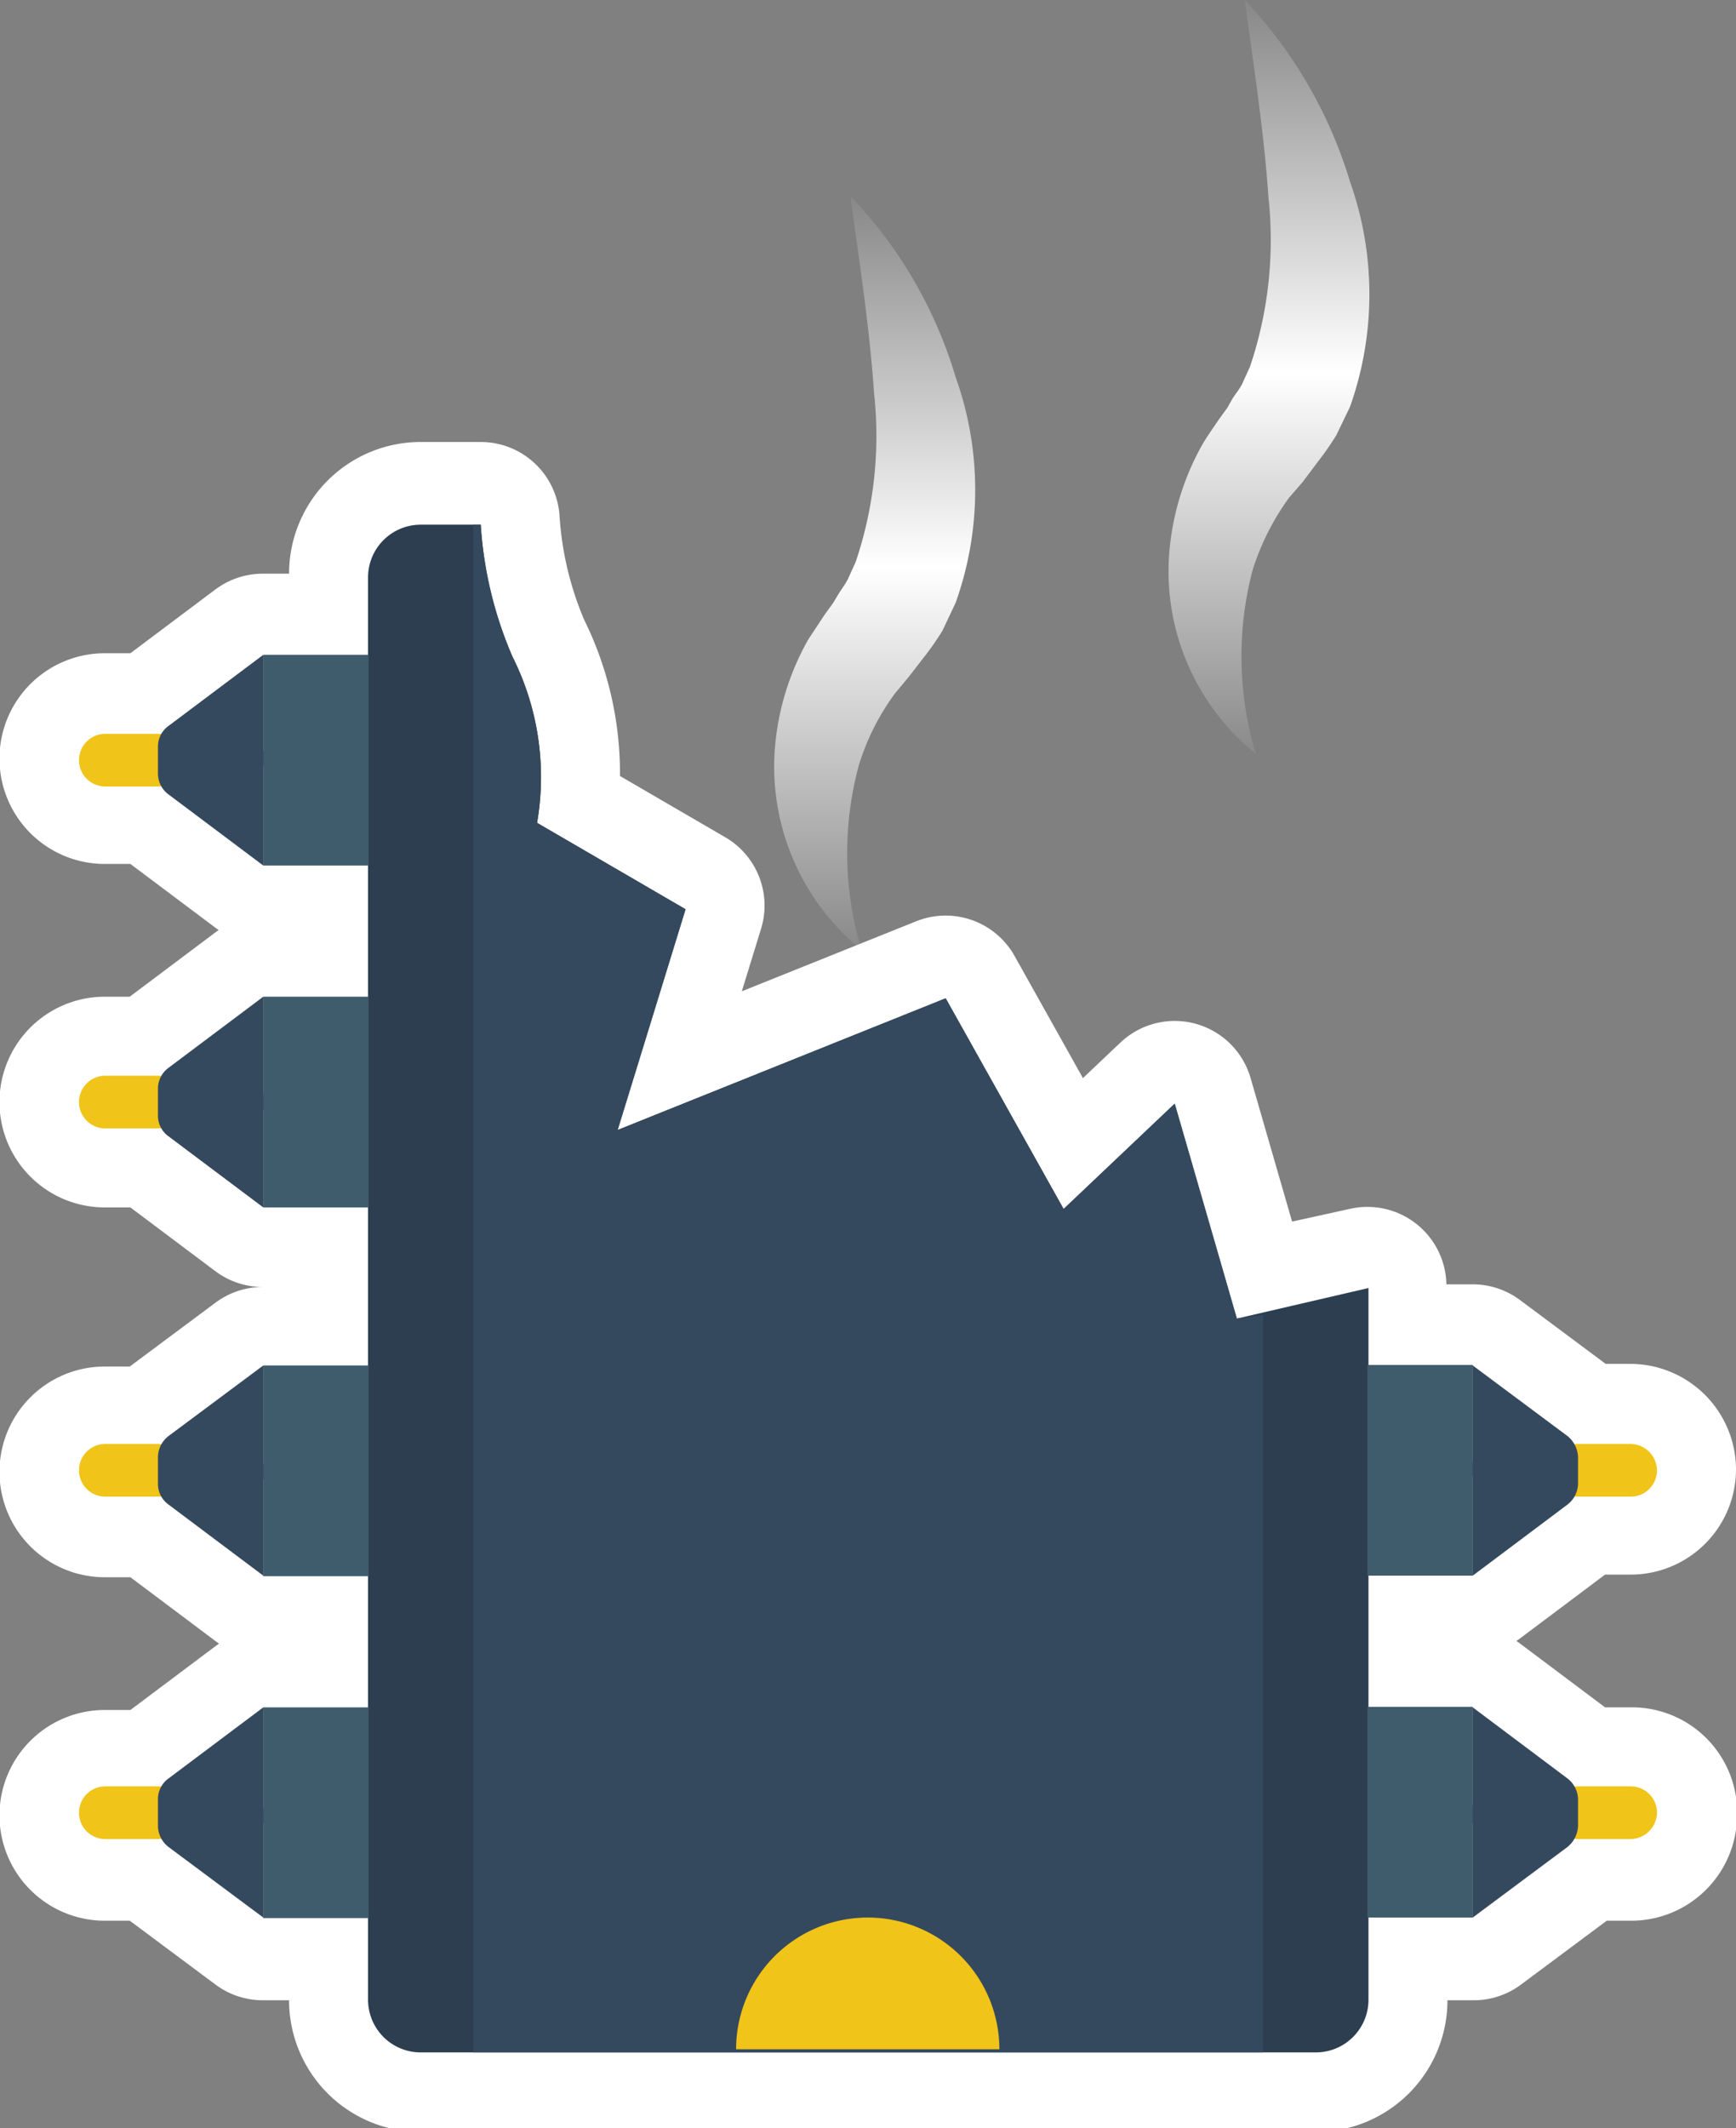 <svg id="Capa_1" data-name="Capa 1" xmlns="http://www.w3.org/2000/svg" xmlns:xlink="http://www.w3.org/1999/xlink" viewBox="0 0 32.97 40.4"><rect x="0" y="0" width="32.97" height="40.4" fill="#808080" stroke="none"/><defs><style>.cls-1,.cls-3{fill:#35495e;}.cls-1{stroke:#fff;stroke-linecap:round;stroke-linejoin:round;stroke-width:3px;}.cls-2{fill:#2c3e50;}.cls-4{fill:#f0c419;}.cls-5{fill:#3f5c6c;}.cls-6{fill:url(#Degradado_sin_nombre_109);}.cls-7{fill:url(#Degradado_sin_nombre_109-2);}</style><linearGradient id="Degradado_sin_nombre_109" x1="666.95" y1="496.88" x2="666.95" y2="481.51" gradientUnits="userSpaceOnUse"><stop offset="0" stop-color="#fff" stop-opacity="0"/><stop offset="0.51" stop-color="#fff"/><stop offset="1" stop-color="#fff" stop-opacity="0"/></linearGradient><linearGradient id="Degradado_sin_nombre_109-2" x1="659.46" y1="500.57" x2="659.46" y2="485.21" xlink:href="#Degradado_sin_nombre_109"/></defs><path class="cls-1" d="M673.84,515.88h-1.07a.4.4,0,0,0-.13-.16l-1.8-1.35h-2v-2.5h2l1.8-1.35a.4.4,0,0,0,.13-.16h1.07a.5.5,0,0,0,.5-.5.51.51,0,0,0-.5-.5h-1l-.07,0a.52.52,0,0,0-.13-.17l-1.8-1.34h-2v-1.47l-2,.44h0l-.48.11-1.18-4.08-2.11,2-2.24-4-6.23,2.5,1.29-4.19-2.82-1.64a5.09,5.09,0,0,0-.47-3.16,7.51,7.51,0,0,1-.6-2.5h-1.14a1,1,0,0,0-1,1v1.5h-2l-1.8,1.35a.54.54,0,0,0-.14.16h-1.06a.5.5,0,0,0-.5.5.5.5,0,0,0,.5.5h1.06a.7.7,0,0,0,.14.16l1.8,1.35h2v2.49h-2l-1.8,1.35a.58.58,0,0,0-.14.17l-.06,0h-1a.5.5,0,0,0-.5.5.5.5,0,0,0,.5.5h1.06a.54.54,0,0,0,.14.16l1.8,1.35h2v3h-2l-1.8,1.34a.75.75,0,0,0-.14.17l-.06,0h-1a.5.5,0,0,0-.5.5.5.5,0,0,0,.5.5h1.06a.54.54,0,0,0,.14.16l1.8,1.35h2v2.5h-2l-1.8,1.35a.54.54,0,0,0-.14.16h-1.06a.5.5,0,0,0-.5.5.5.5,0,0,0,.5.5h1l.06,0a.58.58,0,0,0,.14.17l1.8,1.34h2v1.5a1,1,0,0,0,1,1h17a1,1,0,0,0,1-1v-1.5h2l1.8-1.34a.43.43,0,0,0,.13-.17l.07,0h1a.51.51,0,0,0,.5-.5A.5.5,0,0,0,673.84,515.88Z" transform="translate(-642.87 -481.97)"/><path class="cls-2" d="M666.36,507l-1.18-4.08-2.11,2-2.24-4-6.23,2.5,1.29-4.19-2.82-1.64a5.09,5.09,0,0,0-.47-3.16,7.51,7.51,0,0,1-.6-2.5h-1.14a1,1,0,0,0-1,1v27a1,1,0,0,0,1,1h17a1,1,0,0,0,1-1V506.42Z" transform="translate(-642.87 -481.97)"/><path class="cls-3" d="M666.36,507l-1.18-4.08-2.11,2-2.24-4-6.23,2.5,1.29-4.19-2.82-1.64a5.09,5.09,0,0,0-.47-3.16,7.51,7.51,0,0,1-.6-2.5h-.14v29h15v-14Z" transform="translate(-642.87 -481.97)"/><path id="Shape" class="cls-4" d="M645.87,496.9h-1a.5.5,0,0,1-.5-.5.5.5,0,0,1,.5-.5h1a.5.5,0,0,1,.5.5A.51.51,0,0,1,645.87,496.9Z" transform="translate(-642.87 -481.97)"/><path id="Shape-2" data-name="Shape" class="cls-4" d="M645.87,503.39h-1a.5.5,0,0,1-.5-.5.5.5,0,0,1,.5-.5h1a.51.51,0,0,1,.5.5A.5.5,0,0,1,645.87,503.39Z" transform="translate(-642.87 -481.97)"/><path id="Shape-3" data-name="Shape" class="cls-4" d="M645.87,510.38h-1a.5.5,0,0,1-.5-.5.5.5,0,0,1,.5-.5h1a.51.51,0,0,1,.5.5A.5.5,0,0,1,645.87,510.38Z" transform="translate(-642.87 -481.97)"/><path id="Shape-4" data-name="Shape" class="cls-4" d="M645.87,516.88h-1a.5.5,0,0,1-.5-.5.5.5,0,0,1,.5-.5h1a.5.5,0,0,1,.5.5A.51.51,0,0,1,645.87,516.88Z" transform="translate(-642.87 -481.97)"/><path id="Shape-5" data-name="Shape" class="cls-4" d="M673.84,510.38h-1a.5.5,0,0,1-.5-.5.5.5,0,0,1,.5-.5h1a.51.51,0,0,1,.5.5A.5.5,0,0,1,673.84,510.38Z" transform="translate(-642.87 -481.97)"/><path id="Shape-6" data-name="Shape" class="cls-4" d="M673.84,516.88h-1a.5.5,0,0,1-.5-.5.5.5,0,0,1,.5-.5h1a.5.5,0,0,1,.5.5A.51.51,0,0,1,673.84,516.88Z" transform="translate(-642.87 -481.97)"/><path id="Shape-7" data-name="Shape" class="cls-4" d="M661.85,520.87a2.5,2.5,0,1,0-5,0Z" transform="translate(-642.87 -481.97)"/><path id="Rectangle-path" class="cls-5" d="M647.87,494.4h2v4h-2Z" transform="translate(-642.87 -481.97)"/><path id="Shape-8" data-name="Shape" class="cls-3" d="M647.87,494.4l-1.8,1.35a.48.48,0,0,0-.2.4v.5a.49.49,0,0,0,.2.4l1.8,1.35Z" transform="translate(-642.87 -481.97)"/><path id="Rectangle-path-2" data-name="Rectangle-path" class="cls-5" d="M647.87,500.89h2v4h-2Z" transform="translate(-642.87 -481.97)"/><path id="Shape-9" data-name="Shape" class="cls-3" d="M647.87,500.89l-1.8,1.35a.49.49,0,0,0-.2.4v.5a.48.48,0,0,0,.2.4l1.8,1.35Z" transform="translate(-642.87 -481.97)"/><path id="Rectangle-path-3" data-name="Rectangle-path" class="cls-5" d="M647.87,507.89h2v4h-2Z" transform="translate(-642.87 -481.97)"/><path id="Shape-10" data-name="Shape" class="cls-3" d="M647.87,507.89l-1.8,1.34a.51.51,0,0,0-.2.4v.5a.48.48,0,0,0,.2.4l1.8,1.35Z" transform="translate(-642.87 -481.97)"/><path id="Rectangle-path-4" data-name="Rectangle-path" class="cls-5" d="M647.87,514.38h2v4h-2Z" transform="translate(-642.87 -481.97)"/><path id="Shape-11" data-name="Shape" class="cls-3" d="M647.87,514.38l-1.8,1.35a.48.48,0,0,0-.2.4v.5a.51.51,0,0,0,.2.4l1.8,1.34Z" transform="translate(-642.87 -481.97)"/><path id="Rectangle-path-5" data-name="Rectangle-path" class="cls-5" d="M670.84,511.88h-2v-4h2Z" transform="translate(-642.87 -481.97)"/><path id="Shape-12" data-name="Shape" class="cls-3" d="M670.84,507.89l1.8,1.34a.54.54,0,0,1,.2.4v.5a.51.51,0,0,1-.2.4l-1.8,1.35Z" transform="translate(-642.87 -481.97)"/><path id="Rectangle-path-6" data-name="Rectangle-path" class="cls-5" d="M670.84,518.37h-2v-4h2Z" transform="translate(-642.87 -481.97)"/><path id="Shape-13" data-name="Shape" class="cls-3" d="M670.84,514.38l1.8,1.35a.51.51,0,0,1,.2.4v.5a.54.54,0,0,1-.2.4l-1.8,1.34Z" transform="translate(-642.87 -481.97)"/><path class="cls-6" d="M666.72,496.28a4.45,4.45,0,0,1-1.65-3.72,5,5,0,0,1,.64-2.16c.1-.17.21-.32.31-.47l.16-.22.09-.16c.06-.1.14-.19.19-.29l.15-.33a7.53,7.53,0,0,0,.35-3.22c-.08-1.19-.27-2.42-.45-3.74a8.64,8.64,0,0,1,2,3.45,6.39,6.39,0,0,1,0,4.27l-.26.54a5.36,5.36,0,0,1-.34.49l-.3.4-.26.3a4.77,4.77,0,0,0-.69,1.37A6.43,6.43,0,0,0,666.72,496.28Z" transform="translate(-642.87 -481.97)"/><path class="cls-7" d="M659.23,500a4.48,4.48,0,0,1-1.65-3.73,5,5,0,0,1,.64-2.16l.31-.47.16-.22.09-.15c.06-.1.13-.19.19-.3l.15-.33a7.48,7.48,0,0,0,.35-3.21c-.08-1.19-.27-2.43-.45-3.74a8.47,8.47,0,0,1,2,3.44,6.36,6.36,0,0,1,0,4.28l-.25.53a5.36,5.36,0,0,1-.34.49l-.31.4-.25.3a4.53,4.53,0,0,0-.69,1.37A6.38,6.38,0,0,0,659.23,500Z" transform="translate(-642.87 -481.97)"/></svg>